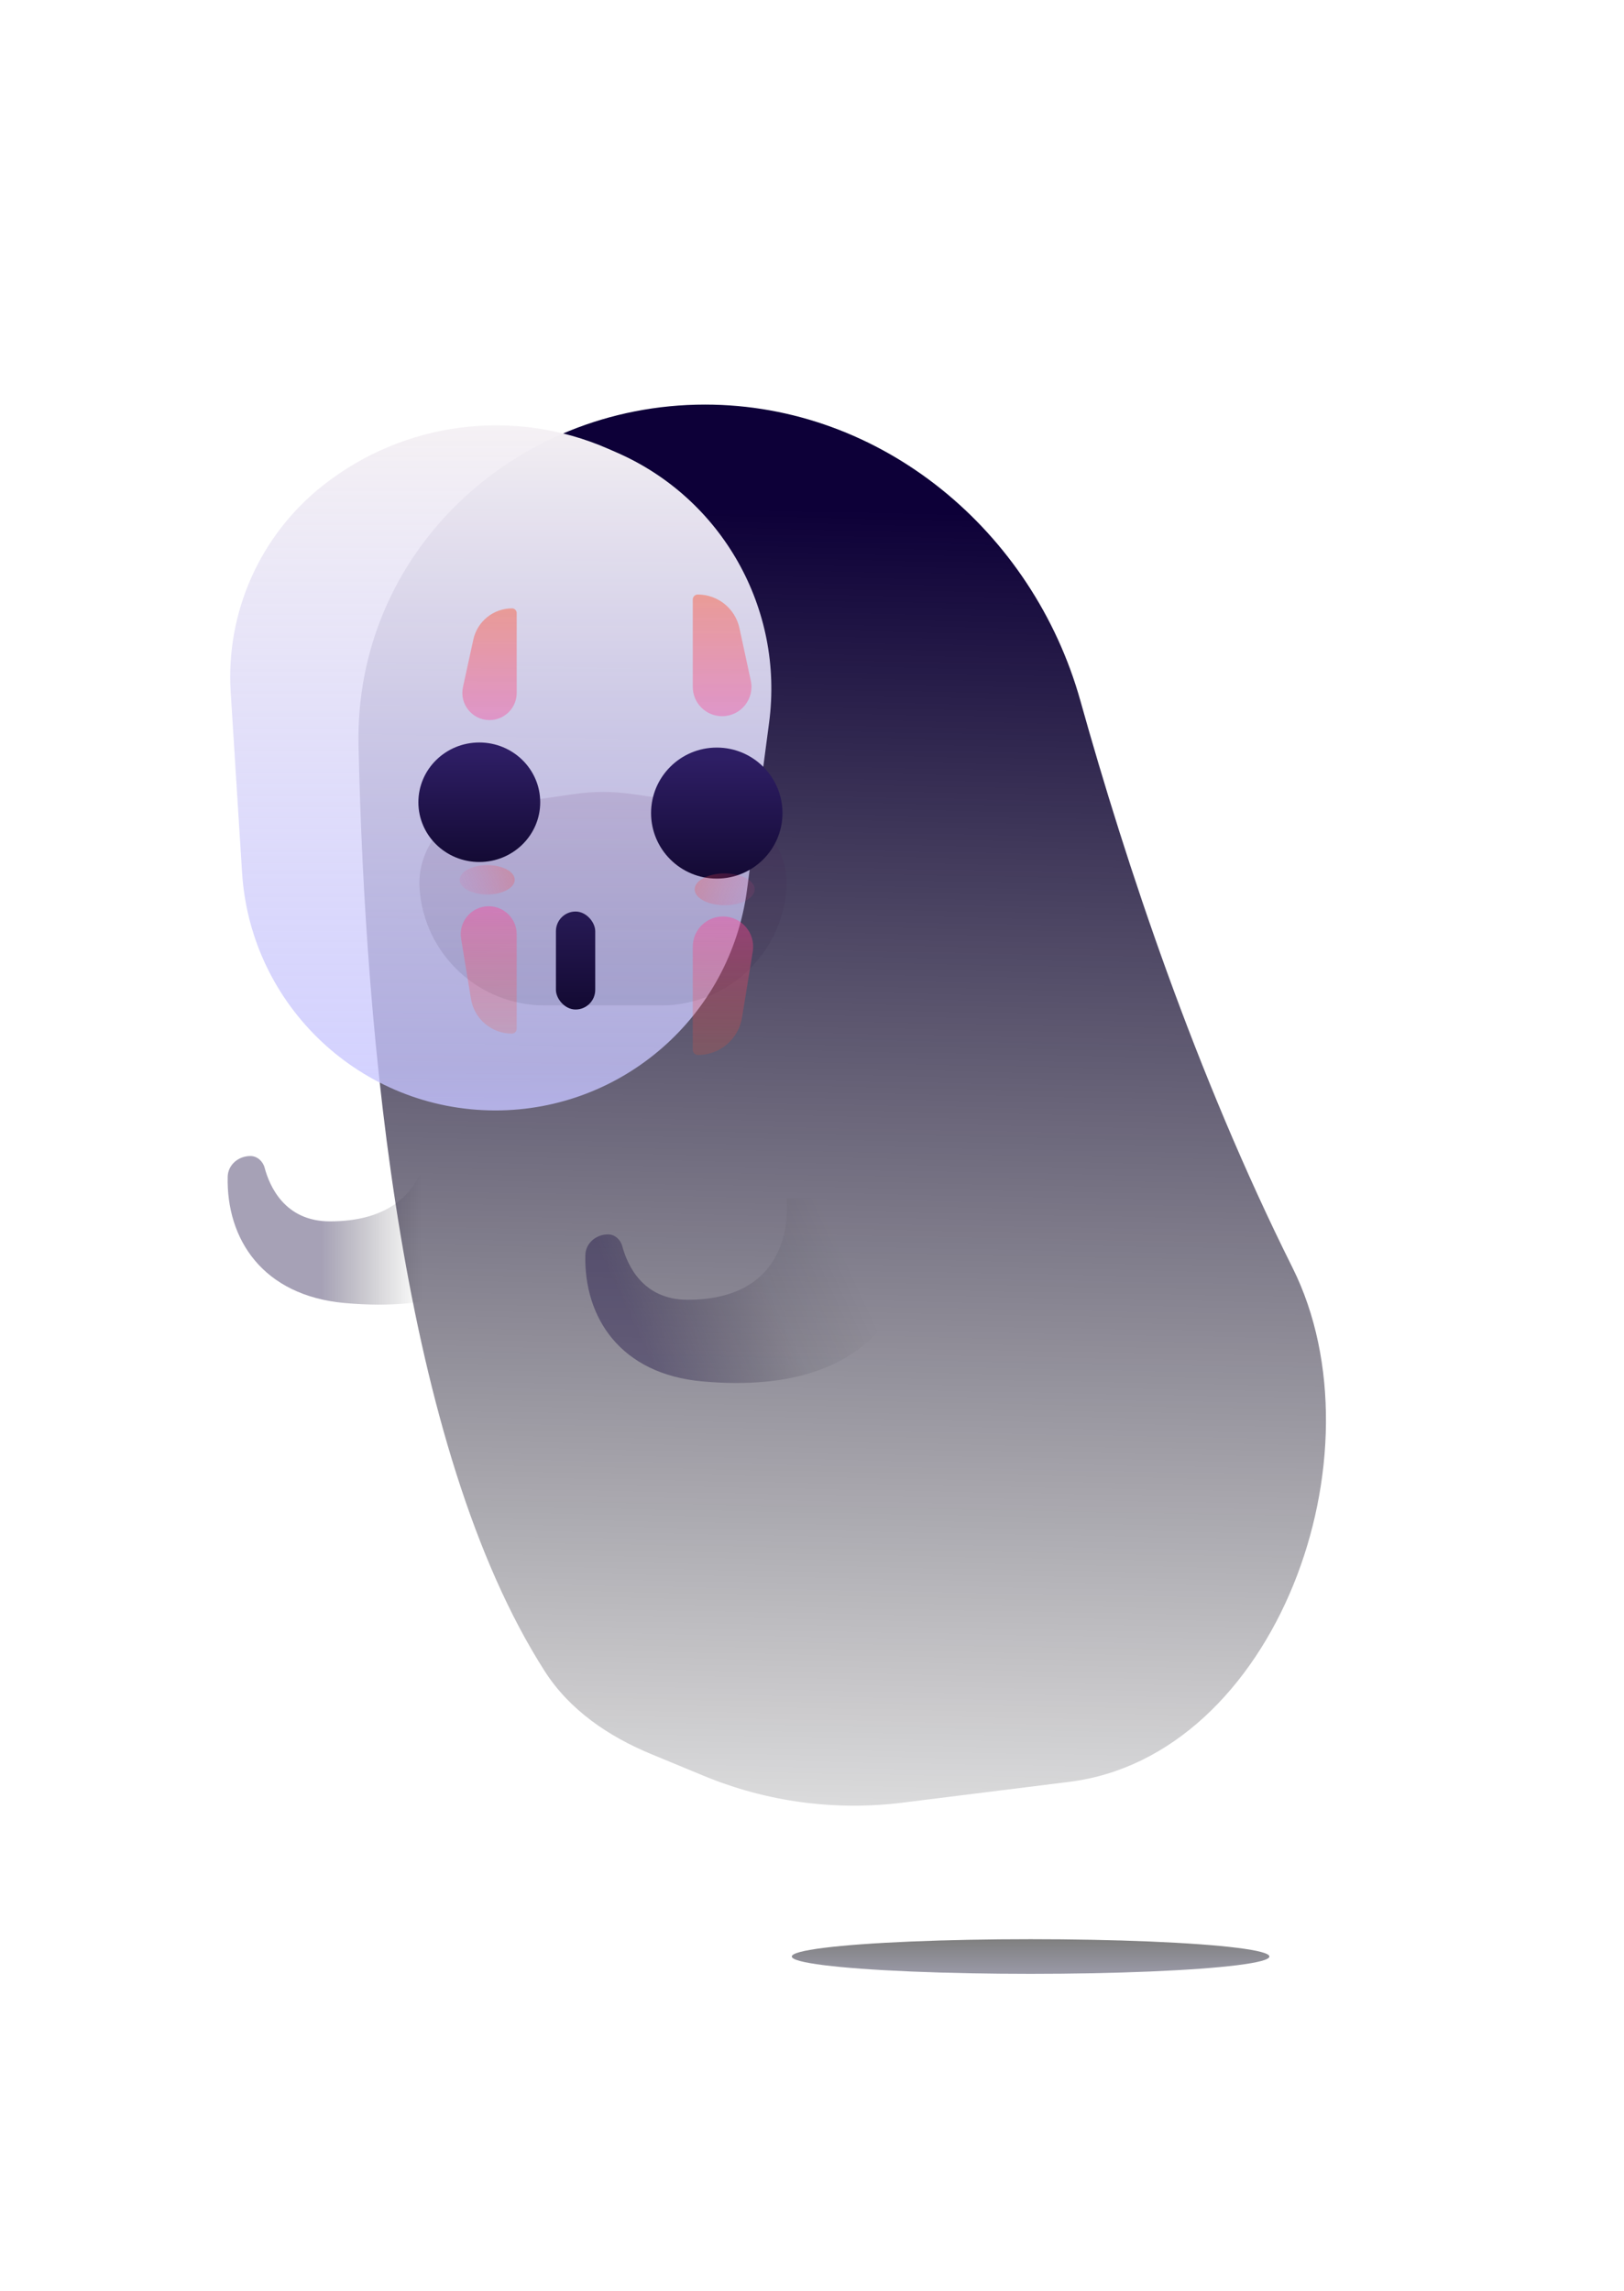 <svg width="436" height="615" viewBox="0 0 436 615" fill="none" xmlns="http://www.w3.org/2000/svg">
<path d="M88.569 327.829C118.805 327.829 115.11 300.58 115.11 300.58H151.728C151.728 323.445 141.903 354.166 92.601 349.754C70.407 347.768 60.761 332.504 61.129 315.868C61.2 312.647 63.999 310.29 67.221 310.29C69.038 310.29 70.575 311.673 71.043 313.429C72.388 318.475 76.507 327.829 88.569 327.829Z" fill="url(#paint0_linear_257206_188)"/>
<path d="M96.258 200.239C95.102 148.673 137.704 108.598 189.283 108.598C236.652 108.598 277.303 142.502 290.062 188.119C302.35 232.05 320.984 288.141 347.012 340.279C371.979 390.292 342.57 471.346 287.102 478.267L242.266 483.861C224.189 486.117 205.835 483.643 189 476.682L174.84 470.826C163.399 466.095 152.926 459.008 146.251 448.58C107.918 388.702 98.02 278.874 96.258 200.239Z" fill="url(#paint1_linear_257206_188)"/>
<g opacity="0.5" filter="url(#filter0_f_257206_188)">
<ellipse cx="276.689" cy="525.155" rx="64.112" ry="4.649" fill="url(#paint2_linear_257206_188)"/>
</g>
<path d="M184.587 348.869C214.822 348.869 211.127 321.619 211.127 321.619H247.746C247.746 344.484 237.921 375.205 188.619 370.793C166.425 368.807 156.779 353.543 157.147 336.907C157.218 333.686 160.017 331.329 163.239 331.329C165.056 331.329 166.593 332.712 167.061 334.468C168.406 339.514 172.525 348.869 184.587 348.869Z" fill="url(#paint3_linear_257206_188)"/>
<g filter="url(#filter1_d_257206_188)">
<g filter="url(#filter2_ii_257206_188)">
<path d="M108.691 201.72C107.34 180.293 116.587 159.566 133.434 146.258C155.193 129.068 184.657 125.279 210.058 136.404L212.416 137.437C240.634 149.796 257.279 179.325 253.243 209.864L247.307 254.777C242.829 288.666 213.935 313.993 179.751 313.993C143.781 313.993 114.005 286.035 111.742 250.135L108.691 201.72Z" fill="url(#paint4_linear_257206_188)"/>
</g>
<g opacity="0.12" filter="url(#filter3_f_257206_188)">
<path d="M112.646 259.831C111.877 248.994 119.601 239.402 130.352 237.84L154.257 234.369C159.345 233.63 164.513 233.63 169.601 234.369L193.408 237.826C204.202 239.394 211.944 249.047 211.129 259.924C209.812 277.513 195.157 291.113 177.519 291.113H146.225C128.557 291.113 113.896 277.454 112.646 259.831Z" fill="url(#paint5_linear_257206_188)"/>
</g>
<g filter="url(#filter4_dd_257206_188)">
<rect x="151.377" y="260.606" width="10.551" height="26.299" rx="5.276" fill="url(#paint6_linear_257206_188)"/>
</g>
</g>
<g filter="url(#filter5_dd_257206_188)">
<ellipse cx="130.804" cy="212.479" rx="16.355" ry="16.042" fill="url(#paint7_linear_257206_188)"/>
</g>
<ellipse cx="130.804" cy="236.148" rx="7.386" ry="3.945" fill="url(#paint8_linear_257206_188)"/>
<path d="M127.08 171.665C128.145 166.782 132.469 163.3 137.467 163.3C138.158 163.3 138.718 163.86 138.718 164.551V185.985C138.718 190.014 135.451 193.281 131.422 193.281C126.766 193.281 123.302 188.979 124.294 184.43L127.08 171.665Z" fill="url(#paint9_linear_257206_188)"/>
<path d="M126.443 268.122C127.324 273.494 131.966 277.437 137.41 277.437C138.132 277.437 138.718 276.852 138.718 276.13V250.76C138.718 246.612 135.355 243.249 131.206 243.249C126.573 243.249 123.044 247.403 123.794 251.975L126.443 268.122Z" fill="url(#paint10_linear_257206_188)"/>
<g filter="url(#filter6_dd_257206_188)">
<ellipse cx="17.638" cy="17.585" rx="17.638" ry="17.585" transform="matrix(-1 -8.71595e-08 -8.76869e-08 1 212.195 195.25)" fill="url(#paint11_linear_257206_188)"/>
</g>
<ellipse cx="8.063" cy="4.271" rx="8.063" ry="4.271" transform="matrix(-1 -8.71595e-08 -8.76869e-08 1 202.62 234.44)" fill="url(#paint12_linear_257206_188)"/>
<path d="M198.523 168.606C197.385 163.338 192.725 159.578 187.336 159.578C186.592 159.578 185.989 160.181 185.989 160.925L185.989 184.359C185.989 188.709 189.516 192.236 193.867 192.236C198.887 192.236 202.627 187.602 201.566 182.695L198.523 168.606Z" fill="url(#paint13_linear_257206_188)"/>
<path d="M199.215 273.125C198.272 278.919 193.268 283.175 187.398 283.175C186.62 283.175 185.989 282.545 185.989 281.767L185.989 254.102C185.989 249.625 189.619 245.996 194.096 245.996C199.092 245.996 202.899 250.472 202.097 255.404L199.215 273.125Z" fill="url(#paint14_linear_257206_188)"/>
<defs>
<filter id="filter0_f_257206_188" x="127.572" y="435.501" width="298.235" height="179.307" filterUnits="userSpaceOnUse" color-interpolation-filters="sRGB">
<feFlood flood-opacity="0" result="BackgroundImageFix"/>
<feBlend mode="normal" in="SourceGraphic" in2="BackgroundImageFix" result="shape"/>
<feGaussianBlur stdDeviation="42.502" result="effect1_foregroundBlur_257206_188"/>
</filter>
<filter id="filter1_d_257206_188" x="0.175" y="0.461" width="362.053" height="400.665" filterUnits="userSpaceOnUse" color-interpolation-filters="sRGB">
<feFlood flood-opacity="0" result="BackgroundImageFix"/>
<feColorMatrix in="SourceAlpha" type="matrix" values="0 0 0 0 0 0 0 0 0 0 0 0 0 0 0 0 0 0 127 0" result="hardAlpha"/>
<feOffset dy="-21.252"/>
<feGaussianBlur stdDeviation="54.193"/>
<feColorMatrix type="matrix" values="0 0 0 0 1 0 0 0 0 0.821 0 0 0 0 0.993 0 0 0 0.35 0"/>
<feBlend mode="normal" in2="BackgroundImageFix" result="effect1_dropShadow_257206_188"/>
<feBlend mode="normal" in="SourceGraphic" in2="effect1_dropShadow_257206_188" result="shape"/>
</filter>
<filter id="filter2_ii_257206_188" x="61.806" y="120.536" width="192.036" height="208.333" filterUnits="userSpaceOnUse" color-interpolation-filters="sRGB">
<feFlood flood-opacity="0" result="BackgroundImageFix"/>
<feBlend mode="normal" in="SourceGraphic" in2="BackgroundImageFix" result="shape"/>
<feColorMatrix in="SourceAlpha" type="matrix" values="0 0 0 0 0 0 0 0 0 0 0 0 0 0 0 0 0 0 127 0" result="hardAlpha"/>
<feOffset dy="-9.563"/>
<feGaussianBlur stdDeviation="9.563"/>
<feComposite in2="hardAlpha" operator="arithmetic" k2="-1" k3="1"/>
<feColorMatrix type="matrix" values="0 0 0 0 0.379 0 0 0 0 0.103 0 0 0 0 0.352 0 0 0 0.31 0"/>
<feBlend mode="normal" in2="shape" result="effect1_innerShadow_257206_188"/>
<feColorMatrix in="SourceAlpha" type="matrix" values="0 0 0 0 0 0 0 0 0 0 0 0 0 0 0 0 0 0 127 0" result="hardAlpha"/>
<feOffset dx="-46.755" dy="14.877"/>
<feGaussianBlur stdDeviation="42.504"/>
<feComposite in2="hardAlpha" operator="arithmetic" k2="-1" k3="1"/>
<feColorMatrix type="matrix" values="0 0 0 0 0.291 0 0 0 0 0.062 0 0 0 0 0.779 0 0 0 0.28 0"/>
<feBlend mode="normal" in2="effect1_innerShadow_257206_188" result="effect2_innerShadow_257206_188"/>
</filter>
<filter id="filter3_f_257206_188" x="30.823" y="152.045" width="262.134" height="220.837" filterUnits="userSpaceOnUse" color-interpolation-filters="sRGB">
<feFlood flood-opacity="0" result="BackgroundImageFix"/>
<feBlend mode="normal" in="SourceGraphic" in2="BackgroundImageFix" result="shape"/>
<feGaussianBlur stdDeviation="40.885" result="effect1_foregroundBlur_257206_188"/>
</filter>
<filter id="filter4_dd_257206_188" x="139.689" y="251.717" width="33.929" height="53.252" filterUnits="userSpaceOnUse" color-interpolation-filters="sRGB">
<feFlood flood-opacity="0" result="BackgroundImageFix"/>
<feColorMatrix in="SourceAlpha" type="matrix" values="0 0 0 0 0 0 0 0 0 0 0 0 0 0 0 0 0 0 127 0" result="hardAlpha"/>
<feOffset dy="6.376"/>
<feGaussianBlur stdDeviation="5.844"/>
<feColorMatrix type="matrix" values="0 0 0 0 0.599 0 0 0 0 0.28 0 0 0 0 0.85 0 0 0 0.35 0"/>
<feBlend mode="normal" in2="BackgroundImageFix" result="effect1_dropShadow_257206_188"/>
<feColorMatrix in="SourceAlpha" type="matrix" values="0 0 0 0 0 0 0 0 0 0 0 0 0 0 0 0 0 0 127 0" result="hardAlpha"/>
<feOffset dx="-2.125" dy="-1.063"/>
<feGaussianBlur stdDeviation="3.913"/>
<feColorMatrix type="matrix" values="0 0 0 0 1 0 0 0 0 1 0 0 0 0 1 0 0 0 0.2 0"/>
<feBlend mode="normal" in2="effect1_dropShadow_257206_188" result="effect2_dropShadow_257206_188"/>
<feBlend mode="normal" in="SourceGraphic" in2="effect2_dropShadow_257206_188" result="shape"/>
</filter>
<filter id="filter5_dd_257206_188" x="102.031" y="190.156" width="50.345" height="52.576" filterUnits="userSpaceOnUse" color-interpolation-filters="sRGB">
<feFlood flood-opacity="0" result="BackgroundImageFix"/>
<feColorMatrix in="SourceAlpha" type="matrix" values="0 0 0 0 0 0 0 0 0 0 0 0 0 0 0 0 0 0 127 0" result="hardAlpha"/>
<feOffset dx="-5.313" dy="7.105"/>
<feGaussianBlur stdDeviation="3.553"/>
<feColorMatrix type="matrix" values="0 0 0 0 0.603 0 0 0 0 0.39 0 0 0 0 0.875 0 0 0 0.32 0"/>
<feBlend mode="normal" in2="BackgroundImageFix" result="effect1_dropShadow_257206_188"/>
<feColorMatrix in="SourceAlpha" type="matrix" values="0 0 0 0 0 0 0 0 0 0 0 0 0 0 0 0 0 0 127 0" result="hardAlpha"/>
<feOffset dx="3.188" dy="-4.25"/>
<feGaussianBlur stdDeviation="1.015"/>
<feColorMatrix type="matrix" values="0 0 0 0 1 0 0 0 0 1 0 0 0 0 1 0 0 0 0.4 0"/>
<feBlend mode="normal" in2="effect1_dropShadow_257206_188" result="effect2_dropShadow_257206_188"/>
<feBlend mode="normal" in="SourceGraphic" in2="effect2_dropShadow_257206_188" result="shape"/>
</filter>
<filter id="filter6_dd_257206_188" x="165.564" y="191.19" width="50.787" height="53.773" filterUnits="userSpaceOnUse" color-interpolation-filters="sRGB">
<feFlood flood-opacity="0" result="BackgroundImageFix"/>
<feColorMatrix in="SourceAlpha" type="matrix" values="0 0 0 0 0 0 0 0 0 0 0 0 0 0 0 0 0 0 127 0" result="hardAlpha"/>
<feOffset dx="-4.25" dy="7.438"/>
<feGaussianBlur stdDeviation="3.553"/>
<feColorMatrix type="matrix" values="0 0 0 0 0.603 0 0 0 0 0.39 0 0 0 0 0.875 0 0 0 0.32 0"/>
<feBlend mode="normal" in2="BackgroundImageFix" result="effect1_dropShadow_257206_188"/>
<feColorMatrix in="SourceAlpha" type="matrix" values="0 0 0 0 0 0 0 0 0 0 0 0 0 0 0 0 0 0 127 0" result="hardAlpha"/>
<feOffset dx="2.125" dy="-2.03"/>
<feGaussianBlur stdDeviation="1.015"/>
<feColorMatrix type="matrix" values="0 0 0 0 1 0 0 0 0 1 0 0 0 0 1 0 0 0 0.4 0"/>
<feBlend mode="normal" in2="effect1_dropShadow_257206_188" result="effect2_dropShadow_257206_188"/>
<feBlend mode="normal" in="SourceGraphic" in2="effect2_dropShadow_257206_188" result="shape"/>
</filter>
<linearGradient id="paint0_linear_257206_188" x1="86.025" y1="318.726" x2="113.384" y2="318.726" gradientUnits="userSpaceOnUse">
<stop stop-color="#0D0038" stop-opacity="0.37"/>
<stop offset="1" stop-opacity="0"/>
</linearGradient>
<linearGradient id="paint1_linear_257206_188" x1="211.257" y1="136.475" x2="203.437" y2="541.645" gradientUnits="userSpaceOnUse">
<stop stop-color="#0D0038"/>
<stop offset="1" stop-opacity="0"/>
</linearGradient>
<linearGradient id="paint2_linear_257206_188" x1="276.689" y1="520.506" x2="276.689" y2="529.804" gradientUnits="userSpaceOnUse">
<stop/>
<stop offset="1" stop-color="#151433" stop-opacity="0.87"/>
<stop offset="1" stop-color="#251F27" stop-opacity="0.87"/>
</linearGradient>
<linearGradient id="paint3_linear_257206_188" x1="165.541" y1="346.206" x2="219.448" y2="321.265" gradientUnits="userSpaceOnUse">
<stop stop-color="#0D0038" stop-opacity="0.37"/>
<stop offset="0.627" stop-color="#050015" stop-opacity="0.08"/>
<stop offset="1" stop-opacity="0"/>
</linearGradient>
<linearGradient id="paint4_linear_257206_188" x1="183.296" y1="118.329" x2="183.296" y2="313.993" gradientUnits="userSpaceOnUse">
<stop stop-color="white"/>
<stop offset="0.07" stop-color="#F4F0F4" stop-opacity="0.991"/>
<stop offset="0.942" stop-color="#C7C5FE" stop-opacity="0.77"/>
<stop offset="1" stop-color="#C4C2FF" stop-opacity="0.81"/>
</linearGradient>
<linearGradient id="paint5_linear_257206_188" x1="161.929" y1="233.255" x2="161.929" y2="291.113" gradientUnits="userSpaceOnUse">
<stop stop-color="#5B225C"/>
<stop offset="1" stop-color="#151433" stop-opacity="0.87"/>
<stop offset="1" stop-color="#59266B" stop-opacity="0.87"/>
</linearGradient>
<linearGradient id="paint6_linear_257206_188" x1="156.653" y1="262.492" x2="156.679" y2="289.236" gradientUnits="userSpaceOnUse">
<stop stop-color="#261953"/>
<stop offset="1" stop-color="#11082F"/>
</linearGradient>
<linearGradient id="paint7_linear_257206_188" x1="130.804" y1="198.738" x2="130.816" y2="231.365" gradientUnits="userSpaceOnUse">
<stop stop-color="#2E1E65"/>
<stop offset="1" stop-color="#11082F"/>
</linearGradient>
<linearGradient id="paint8_linear_257206_188" x1="143.499" y1="232.203" x2="117.547" y2="242.058" gradientUnits="userSpaceOnUse">
<stop stop-color="#FE4A23" stop-opacity="0.35"/>
<stop offset="1" stop-color="#FA43B0" stop-opacity="0"/>
</linearGradient>
<linearGradient id="paint9_linear_257206_188" x1="130.54" y1="163.3" x2="130.325" y2="198.952" gradientUnits="userSpaceOnUse">
<stop stop-color="#FE4A23" stop-opacity="0.42"/>
<stop offset="1" stop-color="#FA43B0" stop-opacity="0.38"/>
</linearGradient>
<linearGradient id="paint10_linear_257206_188" x1="130.54" y1="277.437" x2="130.26" y2="236.781" gradientUnits="userSpaceOnUse">
<stop stop-color="#FE4A23" stop-opacity="0.17"/>
<stop offset="1" stop-color="#FA43B0" stop-opacity="0.48"/>
</linearGradient>
<linearGradient id="paint11_linear_257206_188" x1="17.638" y1="2.522" x2="17.652" y2="38.287" gradientUnits="userSpaceOnUse">
<stop stop-color="#2E1E65"/>
<stop offset="1" stop-color="#11082F"/>
</linearGradient>
<linearGradient id="paint12_linear_257206_188" x1="21.922" y1="-7.62204e-07" x2="-6.35" y2="10.826" gradientUnits="userSpaceOnUse">
<stop stop-color="#FE4A23" stop-opacity="0.35"/>
<stop offset="1" stop-color="#FA43B0" stop-opacity="0"/>
</linearGradient>
<linearGradient id="paint13_linear_257206_188" x1="194.808" y1="159.578" x2="195.046" y2="198.414" gradientUnits="userSpaceOnUse">
<stop stop-color="#FE4A23" stop-opacity="0.42"/>
<stop offset="1" stop-color="#FA43B0" stop-opacity="0.38"/>
</linearGradient>
<linearGradient id="paint14_linear_257206_188" x1="194.808" y1="283.175" x2="195.116" y2="238.962" gradientUnits="userSpaceOnUse">
<stop stop-color="#FE4A23" stop-opacity="0.17"/>
<stop offset="1" stop-color="#FA43B0" stop-opacity="0.48"/>
</linearGradient>
</defs>
</svg>

